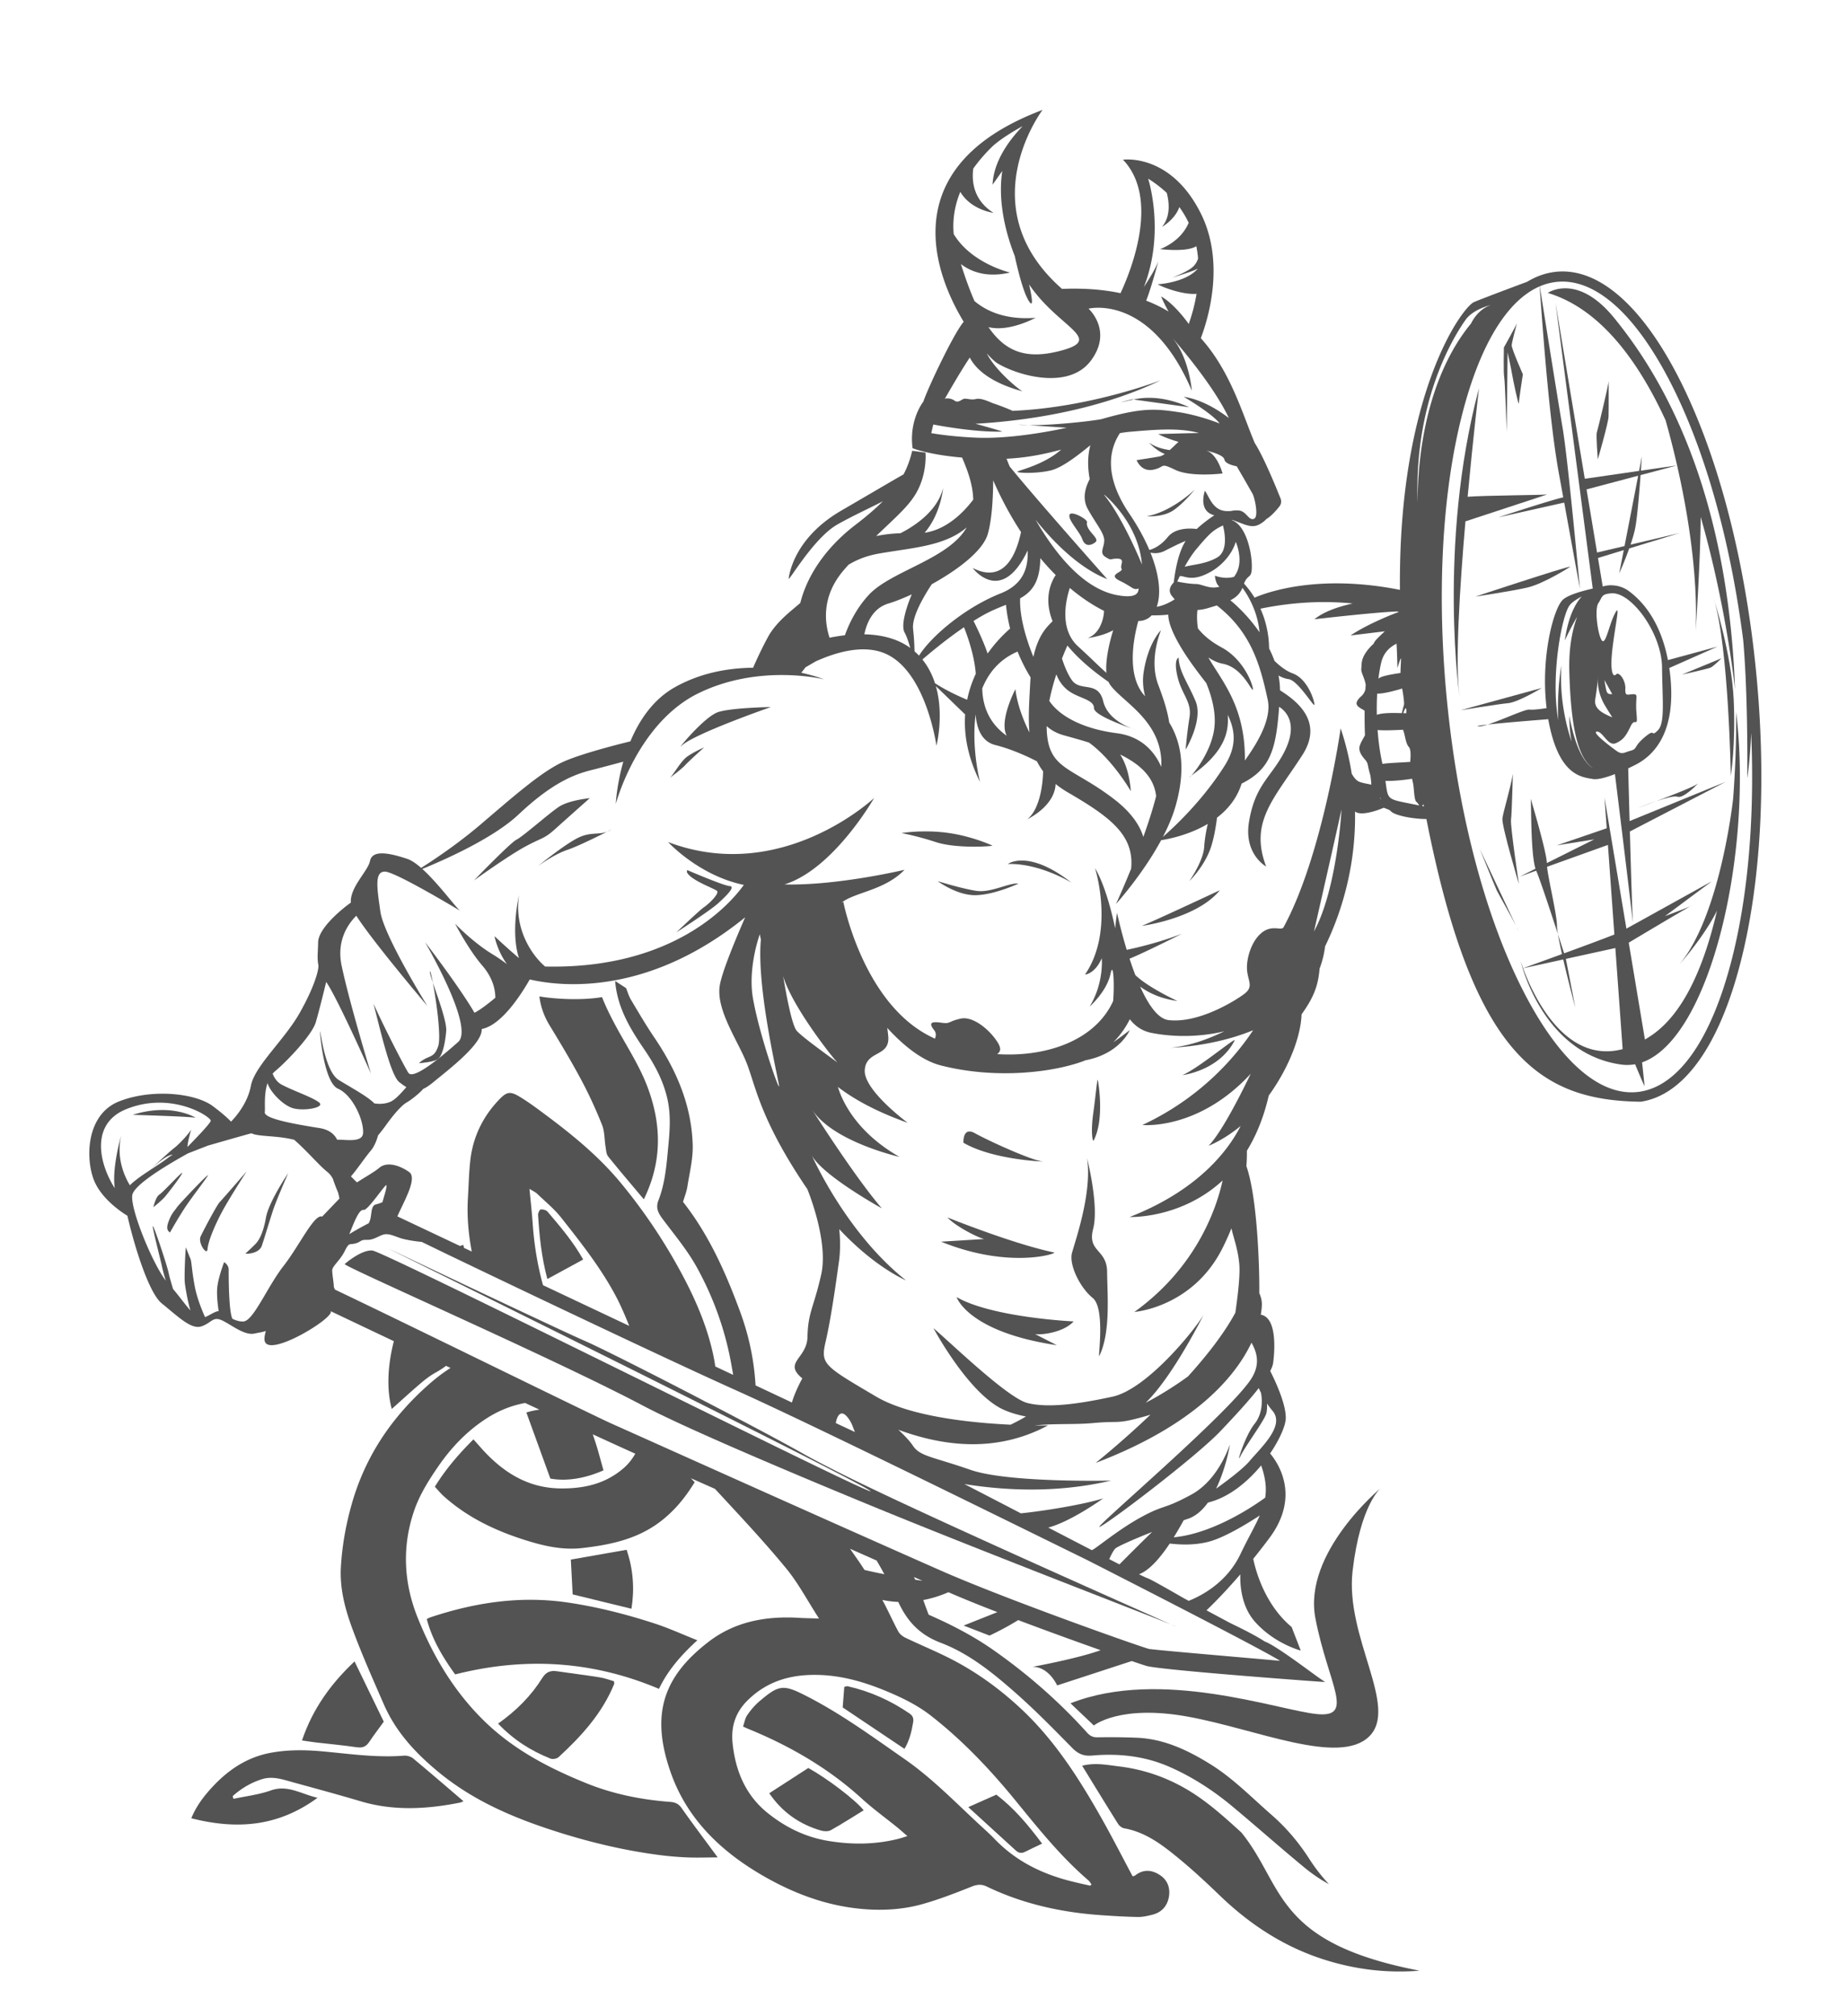 <svg
  width="807"
  height="881"
  viewBox="0 0 807 881"
  fill="none"
  xmlns="http://www.w3.org/2000/svg"
>
  <path
    d="m640.285 227.816 35.748-11.753c-1.517.281-27.878.431-34.785 1.008 2.418-26.101 4.944-47.389 4.944-47.389-18.358 68.865-8.121 137.584-8.523 134.551-1.925-14.477.073-46.982 2.616-76.417ZM748.849 261.83c6.456 20.899 7.381 77.193 7.381 77.193s2.206-13.482 1.251-33.467c-.956-19.984-8.632-43.726-8.632-43.726ZM732.905 348.133c2.349.885 7.684-4.391 8.982-5.725-1.729 1.33-11.046 4.973-18.102 7.628 3.831-1.282 7.836-2.386 9.12-1.903ZM723.785 350.037c-4.182 1.4-8.158 3.015-8.158 3.015s3.606-1.302 8.158-3.015ZM741.887 342.408c.153-.118.262-.222.289-.301 0 0-.103.11-.289.301Z"
    fill="#535353"
  />
  <path
    d="M757.256 348.901c-.069.694-5.576 51.18-23.535 72.595 1.198-1.349 10.94-12.489 16.466-23.535-5.378 23.283-14.187 44.693-28.604 54.464a54.214 54.214 0 0 1-2.878 1.821l-7.07-42.337c6.609-3.949 22.886-13.661 26.85-15.837-2.673 1.127-10.514 4.058-11.008 4.242l20.476-15.22-34.417 19.075a22.429 22.429 0 0 0-.088-.861c.018.327.04.62.05.874l-2.883 1.604-9.568-57.281.968 13.415-21.778 7.469 16.313-2.606-20.705 10.353c.075-4.256-6.811-27.387-7.028-28.111.255 2.922-.047 23.885 2.075 30.584l-6.785 3.392 7.092-2.546c1.541 3.47 6.206 17.613 9.494 27.759-.264-1.552-.418-2.783-.412-3.54.018-4.96-3.682-19.881-4.345-25.919l26.604-9.555 2.821 39.142c-4.527 1.81-13.6 5.174-21.971 8.229-.624-1.945-1.584-4.92-2.696-8.358.391 2.327 1.032 5.384 1.784 8.692-8.354 3.057-15.798 5.735-17.005 6.173a64.966 64.966 0 0 1-1.076-3.108c.056.242.173.71.36 1.376.139.497.317 1.099.536 1.797 1.541 4.905 5.132 14.424 11.92 23.204 6.796 8.781 16.788 16.84 31.139 18.826 2.063.286 4.075.221 6.055-.136 1.425 3.391 4.117 9.826 4.121 9.466.009-.323-.641-6.386-1.058-10.279 29.693-10.435 48.617-91.248 41.068-153.213.029 1.422.293 17.184-1.282 37.89Zm-91.777 74.196 17.54-3.843c2.192 9.389 4.945 19.812 5.278 21.058l-4.133-21.315 21.624-4.74 3.19 44.173c-25.725 6.799-39.64-24.81-43.499-35.333Z"
    fill="#535353"
  />
  <path
    d="M739.369 395.631c-.045-.006-.356.151-.88.438.619-.261.966-.426.88-.438ZM673.637 300.614l-35.441 9.717s16.211-2.644 20.705-3.064c4.495-.42 14.736-6.653 14.736-6.653ZM645.776 317.401c.851.118 2.362-.22 4.211-.805-3.312.367-5.204.668-4.211.805Z"
    fill="#535353"
  />
  <path
    d="m753.967 341.634-41.954 17.148c-.353-12.707-.611-23.038-.611-23.038 1.776-.837 2.942-1.443 2.942-1.443 9.162-4.525 18.055-15.33 15.395-39.4a65.76 65.76 0 0 0-.395-3.014l21.07-9.337-21.648 5.891c-3.183-16.446-10.622-25.343-16.961-30.072a13.105 13.105 0 0 0-8.382-2.604c.179-.057.32-.1.405-.125-.138.018-.416.069-.795.134-.938.069-1.864.239-2.766.502l-2.066-12.457 11.257-3.441c-1.173 6-1.996 10.19-1.996 10.19s2.349-5.17 4.389-10.924l21.979-6.712-21.397 5.05c.914-2.697 1.706-5.42 2.115-7.719.853-4.726 1.72-15.236 2.253-22.668l15.96-4.233-15.818 2.295c.258-3.691.412-6.241.412-6.241a553.112 553.112 0 0 1-1.194 6.349l-23.727 3.439-12.803-76.939 16.278 124.924c-4.899 1.108-10.668 2.763-13.001 4.823-4.021 3.567-9.88 24.978-7.156 47.415-2.701.411-6.033.826-7.415.635-1.921-.266-12.089 4.561-18.345 6.538 7.128-.791 20.851-1.888 26.479-2.337.021.111.034.213.055.314 4.408 24.222 14.278 24.947 19.408 25.82 2.256.385 6.095-.754 9.679-2.143 1.008 8.169 6.713 54.577 7.835 65.054-.335-6.055-.874-24.075-1.315-39.989l41.834-21.685Zm-56.168-100.199-4.592-27.586 22.554-5.974c-1.645 8.56-4.14 21.371-5.957 30.728l-12.005 2.832Zm-12.093 71.354c-.068 4.015.345 7.87.972 11.295-2.76-8.222-5.29-19.733-4.476-33.316 0 0-1.997 10.523-1.359 23.902-.053-.332-.116-.657-.169-.998-3.079-18.958 1.711-44.442 5.047-49.052.993-1.378 3.023-2.74 5.376-3.966-2.238 2.415-5.821 7.901-7.387 19.215 0 0 2.496-5.519 5.396-10.369-2.187 5.896-3.711 13.715-3.428 23.995.711 25.966 4.183 38.302 10.503 42.244-7.605-4.119-10.475-22.95-10.475-22.95Zm15.248-5.027c1.297 2.237 3.514 5.711 3.514 5.711-3.737-1.617-8.232-3.503-7.456-7.997.616-3.543 1.3-9.727 1.343-10.037-.002.081-.045.454-.117 1.175-.443 4.378 1.42 8.912 2.716 11.148Zm.07-10.6 3.412 6.174c-.92-.127-2.14.345-2.621-1.788-.474-2.123-.791-4.386-.791-4.386Zm5.083 30.812c-2.742-1.967-10.914-8.178-8.364-8.285 2.553-.126 4.81 6.512 8.175 5.083 3.366-1.438 4.573-3.319 6.576-7.49 2.002-4.162 3.138 1.382 2.526-5.668-.602-7.058 1.024-8.249-1.373-8.265-2.388-.024-3.672 1.233-3.496-2.387.193-3.619-2.729-7.668-4.042-6.262-1.294 1.4-2.883-.877-1.493-12.098 1.398-11.211 3.489-19.476.869-14.298-2.612 5.187-3.989 14.028-5.693 11.41-1.696-2.607-3.199-13.588-1.404-16.191 1.786-2.604 1.055-3.977 5.823-4.265 8.581-.526 21.83 17.439 21.977 32.355.156 14.918 1.374 24.434-1.928 27.622-3.284 3.191-.597-1.356-5.621 2.867-5.014 4.215-3.081 5.114-6.209 5.944-3.12.84-3.589 1.885-6.323-.072Z"
    fill="#535353"
  />
  <path
    d="M727.742 183.658a388.977 388.977 0 0 1 5.022 19.706c4.452 19.551 9.131 46.868 8.142 72.354 0 0 2.11-32.004 2.166-49.838 11.317 39.38 15.002 75.383 15.002 75.383-3.379-94.393-36.507-142.277-52.754-162.27C689.073 118.999 676.26 128 676.26 128c22.582 6.785 39.28 29.15 51.482 55.658Z"
    fill="#535353"
  />
  <path
    d="M734.889 294.769s11.117-2.475 12.461-3.029c1.344-.554 4.791-4.09 4.791-4.09l-17.252 7.119ZM686.132 247.614c-1.399-.194-41.472 13.064-41.472 13.064s15.098-2.238 22.512-3.907c7.415-1.671 18.96-9.157 18.96-9.157ZM698.118 200.74s4.583-15.844 4.694-18.68c.11-2.837.039-15.523.039-15.523.066 1.277-4.741 21.209-5.152 22.421-.411 1.21.419 11.782.419 11.782ZM661 338.184c-1.005 6.219-4.163 16.365-4.561 19.469-.397 3.104 7.21 28.663 7.21 28.663s-3.821-25.438-3.447-28.142c.375-2.705.798-19.99.798-19.99ZM663.689 407.342c-.253-.644-.721-1.623-1.32-2.801l1.32 2.801ZM652.151 384.725c.89 2.162 1.593 3.847 1.811 4.317.621 1.333 5.778 10.333 8.406 15.499l-15.78-33.473s3.358 8.296 5.563 13.657ZM658.306 188.774l.405-34.802s1.666 7.625 1.879 9.133c.214 1.509 2.989 14.99 3.044 13.097.054-1.894 1.749-12.645 1.749-12.645s-4.988-11.253-4.891-12.718c.097-1.466 2.261-9.469 2.261-9.469l.02-.145c-.02.145-.338.796-.816 1.71-1.575 3.019-4.879 8.91-4.879 8.91s-.227 11.165.14 12.906c.368 1.741 1.088 24.023 1.088 24.023Z"
    fill="#535353"
  />
  <path
    d="M766.92 289.949c-5.072-48.106-16.882-92.326-33.26-124.521-16.686-32.768-36.236-49.287-55.034-46.512 0 0-.009-.001-.019.007-3.924.584-7.71 1.991-11.317 4.19-8.6 3.205-19.545 7.32-23.234 8.876-5.186 2.205-33.171 40.198-32.387 125.749v.011c-35.669-7.08-58.031 1.034-63.513 3.408a43.012 43.012 0 0 0-4.617-6.147c1.798-4.556 3.469-1.722 3.421-7.853-.047-5.93-2.508-17.589-8.76-19.884.058-.039.11-.074.165-.113 5.303 1.882 8.285 3.758 11.653 2.098 1.193-.588 2.411-1.491 3.409-2.553l.001.002.011-.008c.192-.09 2.26-1.212 5.576-5.409.756-.97.954-2.268.508-3.412-.739-1.835-1.967-4.892-3.441-8.326-2.379-5.562-5.38-12.103-7.871-16.012-5.376-12.726-10.553-31.324-23.541-45.762l-.002-.002c3.259-8.614 10.693-33.046.012-54.484-13.228-26.548-34.021-23.51-34.021-23.51 16.096 16.895 3.708 48.032-1.073 58.326-7.399-1.565-15.854-2.267-25.555-1.867-40.385-35.399-9.043-77.51-8.512-78.212-.009-.001-.009-.001-.019.006-.028.006-.049.02-.078.035-61.881 23.313-49.495 67.533-34.368 92.534l.003.006c-4.371 5.045-15.855 29.405-17.604 34.857 0 0-6.376 7.91-4.724 20.392l.014-.003.003.001.009.001c.384.161 7.192 2.854 21.612 4.082 1.316 3.279 4.665 10.493 4.869 18.363-3.415 4.567-11.01 13.022-21.238 14.487 7.136-8.34 8.059-19.507 8.059-19.507-2.473 10.003-12.321 16.515-18.613 19.713-3.916.147-7.47.58-10.652 1.259 7.855-7.603 13.692-12.511 17.174-18.228 5.313-8.725 4.405-18.254 4.405-18.254l-5.792-.801c-.859 3.518-1.957 6.86-3.799 10.313-4.224 2.384-13.283 7.729-27.294 15.887-20.45 11.905-22.644 27.763-22.904 29.639-.259 1.875 10.903-17.726 21.221-23.587 6.955-3.95 14.289-7.223 19.957-10.2-3.144 3.152-7.078 6.562-12.058 10.369-11.053 8.451-20.542 20.249-24.032 34.066-2.966 2.719-10.343 7.929-14.12 14.889-3.191 5.88-5.658 11.472-6.5 13.43-11.056.109-23.18 2.305-34.246 8.555-9.555 5.396-15.578 14.544-19.373 23.613-5.822 1.421-22.665 5.694-30.185 9.331-9.17 4.435-20.711 14.564-35.085 26.834-10.425 8.901-21.087 15.93-26.161 19.123-2.158-1.887-4.237-3.331-6.045-3.932-8.18-2.716-15.289-4.017-16.288.915-.9 4.44-8.83 11.467-8.375 18.207-2.399 1.639-14.219 10.72-14.297 17.393-.046 3.887-.504 6.7.09 9.769l-.012-.027c.013.038.015.084.028.121.3 1.874-1.621 9.375-8.167 20.948-6.711 11.856-19.693 23.188-21.314 31.842-.851 4.583-3.449 10.188-8.662 15.647-1.333-1.392-3.76-3.644-7.983-6.79-7.66-5.708-26.61-7.696-40.91-2.07-14.299 5.627-14.807 24.569-11.078 34.263 3.144 8.175 11.996 14.084 14.693 15.737l.002.008c2.836 12.564 9.23 33.578 14.931 38.211 7.665 6.23 13.057 11.668 17.558 10.044 4.501-1.624 4.857-4.579 9.183-2.401 4.319 2.176 9.616 6.537 13.853 5.589 1.572-.351 3.259-.551 4.952-1.119-.579 2.003-.775 3.598-.439 4.6 2.322 6.915 30.776-10.588 28.738-13.261l.022.011.009.001c2.117 1.006 12.731 6.065 27.592 13.102-2.653 10.37-3.269 20.949-.904 29.614 4.364-3.89 8.375-7.576 12.517-11.108 2.006-1.716 4.129-3.371 6.429-4.659 1.682-.94 3.283-1.946 4.763-3.058a344.1 344.1 0 0 0 1.956.921c-3.076 1.947-6.008 4.167-8.798 6.595-16.491 14.329-28.366 31.687-34.373 52.925-2.552 8.985-4.167 18.046-4.721 27.334-.565 9.296 1.743 18.178 4.86 26.694 4.151 11.338 9.091 22.389 13.91 33.467 5.362 12.309 14.295 21.756 24.568 30.124 14.381 11.681 30.944 18.935 48.379 24.65 15.311 5.023 30.851 8.843 46.817 10.962 4.262.563 8.566.951 12.864 1.121 4.441.181 8.887.003 13.229-.01-5.506-7.484-10.795-14.45-15.813-21.614-1.342-1.909-2.913-2.487-4.967-2.636-12.636-.946-24.987-3.431-36.733-8.205-16.462-6.681-31.988-14.775-44.917-27.563-13.05-12.886-22.019-28.139-28.71-44.854-6.174-15.435-6.836-31.451-1.297-47.16 2.339-6.597 6.213-12.819 10.222-18.643 5.837-8.476 12.865-15.903 21.777-21.492 5.198-3.269 10.639-5.357 16.314-6.395 2.085.974 4.169 1.948 6.237 2.912a.036.036 0 0 1 .009.004c-1.88.248-3.783.644-5.716 1.241 3.569 9.835 7.032 19.375 10.478 28.874 6.849 1.258 14.972.05 23.217-3.597-1.118-3.943-2.165-8.017-3.439-12.02a145.968 145.968 0 0 0-1.246-3.717 2919.306 2919.306 0 0 0 18.575 8.468c-1.301 2.281-2.869 4.342-4.889 6.128-8.077 7.136-17.754 9.22-28.127 9.039-14.672-.256-25.636-7.702-34.915-18.308-.756-.863-1.525-1.715-2.781-3.127-6.286 6.302-11.992 12.8-16.86 20.698 1.288 1.38 2.503 2.893 3.928 4.172 10.04 9.009 21.885 14.741 34.597 18.85 8.39 2.712 16.978 4.793 25.818 3.781 11.876-1.359 23.536-3.724 33.504-11.069 6.359-4.687 11.327-10.575 15.673-17.716-.545-.58-1.094-1.145-1.64-1.715l.02.008.008.002c3.234 1.412 6.719 2.96 10.434 4.601a159.25 159.25 0 0 1 2.36 2.51c9.77 10.573 19.621 21.086 28.747 32.201 5.308 6.437 9.251 14.001 14.401 21.969-3.565-.123-6.107-.142-8.648-.295-14.312-.897-28.025 1.572-39.503 10.387-20.166 15.453-25.527 32.097-16.554 57.429 6.895 19.478 20.902 33.281 38.178 43.665 14.746 8.843 30.634 14.913 48.106 15.923 8.01.467 15.948-.166 23.618-2.326 7.303-2.048 14.418-4.826 21.484-7.638 2.368-.945 4.292-1.156 6.558-.058 16.046 7.733 33.11 11.43 50.78 12.585 5.114.338 10.231.658 15.345.734 2.116.031 4.272-.483 6.337-1 4.133-1.043 6.561-3.927 7.206-7.998.567-3.638-.608-7.013-3.74-9.161-3.552-2.431-7.352-2.885-11.019.018-.251.182-.617.221-1.111.397-4.579-8.574-9.005-17.271-13.805-25.748-9.738-17.2-20.335-33.788-34.922-47.437-9.362-8.766-19.671-16.228-31.11-22.043-6.332-3.213-12.922-5.92-19.336-8.991-1.244-.597-2.576-1.602-3.217-2.773-2.451-4.517-4.493-9.265-6.972-13.777a.11.11 0 0 1-.008-.015c2.389.498 4.716.772 6.959.87l.004.009c3.964 8.524 9.347 14.349 18.597 17.857 12.429 4.724 22.895 13.264 32.825 22.027 8.555 7.554 16.553 15.744 24.558 23.88 2.569 2.62 5.048 3.685 8.72 3.354 11.538-1.03 22.916.211 33.579 4.845 10.05 4.377 19.258 10.342 27.695 17.374 10.557 8.797 20.833 17.933 31.434 26.672 3.498 2.884 7.086 5.32 10.763 7.309a76.838 76.838 0 0 1-8.556-11c-4.557-7.108-10.003-13.591-16.362-19.145-.185-.16-.369-.331-.555-.492-8.586-7.522-16.571-15.736-26.36-21.801-9.981-6.181-20.386-11.122-32.362-11.56-5.626-.22-11.25-.267-16.866-.169-2.026.035-3.288-.564-4.648-2.078-12.24-13.586-25.916-25.538-40.899-36.056-9.12-6.405-18.997-11.381-28.279-15.444-.852-2.184-1.613-4.319-2.354-6.398l-.002-.006a51.096 51.096 0 0 0 10.983-3.429l.005.002c5.834 2.563 13.295 5.573 21.385 8.707l-14.747 5.863 11.32 4.383s6.66-3.079 12.518-6.77c12.512 4.728 25.608 9.466 36.028 13.154-10.228 3.705-29.745 7.264-29.745 7.264 7.157-.03 10.739 8.129 10.739 8.129l32.593-10.651c3.693 1.264 6.089 2.053 6.64 2.189 7.722 1.899 76.414 6.955 77.847 6.973a1.346 1.346 0 0 1-.361-.131l.361.131s-.009-.001-.025-.021a6.763 6.763 0 0 0-.521-.352c-.355-.24-.863-.587-1.499-1.019-4.447-3.07-19.537-14.649-24.375-16.329-.008-.01-.007-.01-.016-.012-3.2-2.135-8.55-4.928-14.88-7.961l-10.513-5.625c2.719-2.583 8.017-7.852 14.789-15.73-.154 4.9.482 14.1 6.477 20.811 8.548 9.569 19.925 12.5 19.925 12.5l-3.99-10.295c-11.957-9.981-15.831-25.167-16.768-29.794a308.751 308.751 0 0 0 7.01-9.016c13.589-18.166 4.101-32.547.363-37.027 4.232-6.234 6.748-12.163 6.833-15.299.161-5.986-4.18-15.557-6.78-20.731.68-1.322 1.121-2.498 1.258-3.483.686-4.963 1.858-19.911-5.397-21.118.378-2.097.479-3.675.48-4.596.002-1.741-.463-3.363-1.128-4.811.142-9.319-.679-41.433-5.638-55.511a66.99 66.99 0 0 0 .212-6.717c3.98-6.479 7.322-14.398 9.56-24.094a.264.264 0 0 0 .007-.03c8.932-12.417 13.961-25.724 14.339-35.508 5.334-7.377 7.272-12.623 7.865-19.947a42.04 42.04 0 0 0 2.41-9.753c7.987-16.38 13.495-36.821 13.067-58.895l.001-.002.004.004c3.19 2.47 12.481-1.635 12.551-1.666 1.309.514 2.461.927 2.723 1.18.232.221.456.423.65.585 2.142 1.803 9.83 3.165 15.269 3.169 20.287 102.93 49.199 122.983 93.641 123.529 18.808-2.775 34.316-24.476 43.668-61.094 9.195-35.969 11.461-82.274 6.378-130.374ZM640.37 139.725c3.409-4.815 11.51-6.573 10.8-6.327-5.765 1.954-8.404 7.922-8.404 7.922-22.696 27.545-23.481 69.085-23.352 78.64-1.785-47.084 17.592-75.485 20.956-80.235Zm-37.114 209.394c-.142-.146-.304-.475-.477-.924.271.453.537.887.805 1.294-.125-.143-.242-.268-.328-.37Zm.758-15.324c-.021-.111-.041-.222-.069-.343-1.016-4.597-1.677-9.535-2.04-14.466 1.8.231 6.566.151 11.158-.116.019.192.049.367.119.512.714 1.687.976 5.531 2.354 6.984.984 1.038.832 4.22.627 6.547-4.194.314-9.089.422-12.149.882Zm10.379-22.121a32.392 32.392 0 0 0-1.258-.039c.614-1.765 1.183-3.013 1.315-1.424.037.456.005.948-.057 1.463ZM603.5 289.46c1.053-4.348 3.796-6.765 6.682-8.189.28 4.424.389 10.619.389 10.619s1.432-4.737 1.556-4.133c.073.38-.171 3.449-.224 6.312-4.595.672-9.467 1.586-9.656 2.688.32-2.708.742-5.175 1.253-7.297Zm9.138 11.414c.525 2.861 1.04 6.505.75 7.294-.146.404-.521 1.877-.891 3.441-4.197-.12-8.669-.144-10.923.762a118.38 118.38 0 0 1 .148-9.282c2.532.09 7.172-1.1 10.916-2.215Zm-66.097-37.888c1.69 3.463 3.305 8.012 3.777 13.301-4.386-6.367-9.419-11.278-12.745-13.978 2.53-1.284 4.219-2.876 5.285-5.443.884 1.191 2.307 3.297 3.683 6.12Zm-2.622 69.321c.269-23.515-10.058-34.698-15.972-45.015 1.969 1.31 4.093 2.318 6.267 2.732 8.028 1.53 11.869 10.413 13.008 11.337 1.14.924-2.389-12.505-13.513-18.481-5.086-2.732-8.267-5.729-10.295-8.264-.504-3.213-.463-5.934-.21-8.083 1.356-.05 2.863-.296 4.547-.797 1.418-.422 2.711-.807 3.911-1.183 14.721 11.479 18.862 25.394 22.238 41.224 1.778 8.334-4.286 18.578-9.981 26.53Zm-35.812 33.368c2.213-4.26 4.124-8.676 5.4-13.022 4.349-14.806 3.349-27.177-2.647-36.952-.717-4.773-2.383-10.086-4.822-16.547-4.235-11.222 1.268-23.825 1.268-23.825s-5.598 5.341-7.603 18.307c-.605 3.908-.221 7.487.641 10.613-8.414-8.865-5.027-25.598-2.99-32.905h.004c.523 0 1.007-.041 1.431-.108 1.717-.277 3.199-1.073 4.392-2.334l.007-.008c2.319.014 5.007-.052 7.23-.329.09 3.024 1.489 7.367 5.222 13.718 3.575 6.081 7.677 11.366 11.44 16.262 2.042 5.008 4.16 11.921 3.586 18.668-.841 9.885-7.868 19.199-10.176 21.717 2.739-2.041 12.392-8.521 15.167-18.09.825-2.849.99-5.727.773-8.439 3.374 6.881 3.954 13.795-1.345 22.175-9.752 15.417-22.273 27.009-26.978 31.099Zm-8.559.035c-1.408-4.661-4.9-10.473-12.835-16.553-18.505-14.18-28.533-12.702-29.362-29.989-.031-.63-.04-1.27-.04-1.912 1.828 1.734 4.323 3.176 7.712 4.106 3.613.991 7.248 2.011 10.782 3.117 10.493 7.614 18.294 21.263 18.294 21.263-.626-7.725-2.554-12.762-4.662-16.041 8.56 4.183 14.803 9.775 15.702 18.206-1.454 5.685-3.456 11.855-5.591 17.803Zm-76.975-59.939c-2.749-1.141-8.847-3.829-14.06-7.234-1.166-3.614-2.917-7.166-5.496-10.355 3.911-3.379 10.688-8.99 18.168-14.095 1.794 4.404 4.663 12.996 5.152 20.365a50.942 50.942 0 0 0-3.764 11.319Zm-44.925-28.598c1.015-4.943 3.666-11.425 10.565-13.475 2.675-.794 6.233-2.18 10.162-3.986-2.466 5.856-4.826 13.584-3.132 16.684.946 1.731 1.783 4.249 2.46 6.723-5.736-4.203-12.904-5.79-20.055-5.946Zm56.297-67.267.003.008c3.766 8.578 7.883 16.059 12.161 22.57l.001.002c-1.807 8.47-6.736 23.045-21.136 15.702 0 0 12.397 16.724 24.035-7.631.27 6.909-1.407 14.629-11.817 18.743-15.347 6.064-30.292 18.629-35.643 27.196a29.052 29.052 0 0 0-1.969-1.875c-.06-2.761-.229-6.154-.635-9.773-.564-5.027 4.081-13.366 8.162-19.554 11.133-6.159 22.406-14.5 24.521-22.074 1.794-6.431 2.273-15.772 2.317-23.314Zm7.182-6.1s.001-.009-.008-.01l.002-.009a148.832 148.832 0 0 1-1.333-3.342c8.907-.41 16.758-2.049 23.854-3.972.009.002.009.002.011-.007l.006-.002-.003.003c-7.29 6.459-17.857 8.864-19.008 9.549-1.151.686 8.084 1.119 14.647-.508 5.07-1.257 12.539-7.215 17.103-10.961-1.271 4.814-1.204 9.804-.279 14.795l.001.006c-1.667 3.226-3.557 8.222-.796 13.162 3.64 6.529 6.931 10.189 7.129 13.368.189 3.178-2.373 5.669.542 7.5 2.917 1.831 1.676.672 5.286.732 3.609.069.855 2.973 1.764 4.446.9 1.471-6.516 2.447-.728 5.26 5.786 2.811 5.727 4.167 8.154 3.347-.015 2.89-2.483 4.09-9.027 2.959-14.92-2.569-27.286-17.977-36.003-33.033-.005-.007-.007-.014-.01-.02 7.527 9.463 19.017 21.212 31.341 25.979 0 0-31.336-35.267-42.639-49.23a.023.023 0 0 1-.006-.012Zm41.282 12.29c2.729 2.317 15.096 13.683 16.547 30.584-.265-.623-8.34-20.368-16.28-30.076l-.11-.209-.157-.299Zm50.737 14.103c.385-.198.784-.409 1.185-.626.849 3.296 2.296 11.252-2.568 14.06-4.993 2.882-10.865 3.084-14.159 4.039 1.504-2.723 3.243-5.493 5.067-7.673 5.229-6.248 7.064-8.054 10.475-9.8Zm-20.291 24.3c-1.052 1.035-2.848 3.373-.84 5.891.38.478.79.98 1.233 1.485-1.862 1.211-4.658 2.695-7.854 3.299 1.91-5.229 1.375-13.49-2.737-23.705a9.034 9.034 0 0 0 6.274-.783c2.774-1.42 6.301-3.203 9.104-4.316-3.176 4.865-4.634 13.262-5.18 18.129Zm-5.441 78.067c.029.792.015 1.638-.033 2.526-2.571-5.898-8.032-13.253-19.471-14.713-13.63-1.739-24.582-6.868-29.433-14.098.789-4.054 1.893-8.03 3.063-11.627 1.15 3.076 3.156 5.767 5.865 7.573 4.497 2.997 10.6 3.548 10.574 7.177-.023 2.993 12.375 7.489 16.73 8.977-3.28-1.218-10.946-4.779-12.677-11.931-2.218-9.162-9.897-4.045-13.627-9.156-1.947-2.669-3.404-6.478-4.405-9.518.911-2.34 1.744-4.29 2.374-5.704 4.017 4.9 9.801 10.232 17.981 15.901.208.474.445.918.728 1.312 5.316 7.39 21.662 15.212 22.331 33.281Zm-61.692-71.106c5.219-2.921 8.681-7.231 8.813-17.581l.011.013a105.04 105.04 0 0 0 6.729 7.382c-1.849 2.747-5.428 9.933-1.38 20.161-2.069 2.179-6.177 5.55-8.378 15.587-2.943-7.116-6.13-17.337-5.795-25.562Zm-14.212 24.11c-1.407-4.268-4.307-10.629-6.153-14.224 1.34-.844 2.689-1.657 4.036-2.424 3.55-2.023 7.001-3.373 10.154-4.649.218 2.424.707 6.04 1.792 10.398-2.285 1.976-6.131 5.669-9.829 10.899Zm50.862-18.639c-.046 3.042-1.648 10.029-7.238 11.894 0 0 6.544-.766 11.241-3.445-1.765 5.784-3.442 13.168-2.949 18.635-2.683-2.279-6.325-6.038-12.386-11.564-8.046-7.336-5.571-19.461-3.62-25.538l.002.001c5.3 4.469 10.395 7.736 14.95 10.017ZM444.6 284.725a74.9 74.9 0 0 0 5.682 11.267c-.033.469-.067.934-.094 1.422-.466 8.54-.994 16.028-.395 22.657-2.631-5.207-5.374-12.315-6.133-18.93 0 0-7.303 13.822-3.792 20.367-5.527-3.9-10.487-10.27-10.699-20.695 2.763-6.809 7.532-12.738 15.431-16.088Zm94.532-32.641c-1.753.454-4.519.781-8.312-.5 0 0 .208 3.375 1.972 4.8-4.286 1.224-7.427-1.153-10.235-1.19-2.852-.038-6.534-.727-8.189-1.067a93.75 93.75 0 0 1 1.121-2.375c2.007-.352 5.223 2.946 13.858-2.115 5.529-3.24 9.278-8.411 10.584-12.86l.003.009c-.001-.001 4.166 9.122-.802 15.298Zm8.192-36.235-.003-.001c.785 1.482 2.845 10.051.511 10.89-2.335.839-3.35-3.632-6.828-3.69-3.478-.059-1.645.297-4.745.293-6.362-.009-7.849-6.252-9.809-8.883 0 0-3.25 8.844 4.119 10.716a60.675 60.675 0 0 0-7.705 5.97c-3.245-.388-9.404-.49-12.687 3.588-2.949 3.663-6.102 5.062-7.985 5.597l-.002-.003c-2.07-4.924-4.966-10.278-8.801-15.942-11.969-17.699-7.952-29.188-4.073-35.121a46.577 46.577 0 0 1 4.212-.572c9.968-.84 21.131-1.966 30.204.472.002 0 .004 0 .006.002l-.19.051c-6.872.134-17.487.451-17.487.451 2.569 1.418 6.272 2.678 8.865 3.413-1.034.902-2.405 2.312-3.837 3.583-2.605-.336-6.082-1.175-9.084-3.25 0 0 3.137 3.491 6.927 4.963-.796.539-1.569.936-2.269 1.066-2.927.545-10.048 1.619-10.048 1.619s1.959 5.311 7.345 4.17c5.387-1.141 2.514-3.281 9.498.062s20.693 1.596 20.693 1.596-2.372-9.196-7.635-10.085c0 0 8.02 1.583 8.474 4.022.321 1.72 3.509 2.575 5.368 2.932 2.147 3.651 4.689 8.088 6.966 12.091ZM509.79 84.301c.995 3.761 1.841 10.189-2.08 14.83 0 0 5.591-3.082 7.577-8.632a41.954 41.954 0 0 1 4.075 6.868c-3.667 8.584-12.519 11.467-12.519 11.467s11.546 1.501 15.86-1.25c.36 1.797.611 3.588.769 5.359-.354 1.128-1.043 2.591-2.388 3.751-2.848 2.457-9.104 4.629-9.104 4.629s8.978-2.599 11.403-3.946c-5.442 6.238-17.561 6.844-17.561 6.844 2.905 1.68 11.673 4.679 16.983 4.16a76.258 76.258 0 0 1-3.422 13.181c-2.37-3.345-7.452-9.508-12.079-12.013 0 0 1.386 3.3 3.284 6.584a62.787 62.787 0 0 0-9.779-4.748c-.002-.002-.004-.002-.007-.003 2.423-6.245 5.317-17.315 5.317-17.315-.971 2.893-3.853 7.589-6.324 11.358 9.433-24.205 1.852-47.362 1.852-47.362 3.108 1.944 5.802 4.038 8.143 6.238Zm-89.938 31.092c4.748 3.614 11.706 5.975 21.451 3.696 0 0-16.832-3.906-24.597-16.793-.616-6.656.571-12.827 2.862-18.44.011-.008.002-.01.002-.01a.054.054 0 0 1 .005-.01c4.724 7.968 14.513 9.174 14.513 9.174-8.547-5.419-9.6-13.338-8.858-19.293l.001-.013c-.007-.01-.007-.01.003-.018 2.591-3.666 5.569-6.989 8.61-9.934 3.899-3.457 9.746-6.861 12.95-8.629a5.675 5.675 0 0 0-.139.162l-.028.033c-1.884 2.093-12.405 12.599-12.95 25.383 0 0 2.013-2.832 4.257-6.015-1.8 11.594.552 24.771 5.443 37.201a.105.105 0 0 0 .004.017c.001.005-.001.009.003.013l.001.002c1.646 7.563 3.888 15.9 5.976 19.33 2.453 4.032 1.496-1.614.273-6.979 12.891 19.186 33.778 23.936 13.171 29.15-13.933 3.531-23.248.69-30.915-10.476v-.001c9.046 2.264 20.569-4.083 20.569-4.083-13.291 1.049-21.699-3.075-26.694-7.316a.008.008 0 0 0-.002-.005c-2.012-4.627-3.968-9.987-5.914-16.139l.001-.008.002.001Zm-12.958 73.878-.002-.001.878-3.778s17.555 3.485 30.032 3.099c.583-.018-5.133-1.642-11.595-3.422 19.704-1.117 51.996-5.154 80.769-18.906.802-.384-29.928 11.814-64.575 13.266-2.436-1.194-7.816-3.093-7.816-3.093-.938-.092-5.47-2.729-8.101-2.089-2.631.641-4.513-.643-5.891.153-1.377.797-2.322 1.458-3.662.481-1.122-.819-3.235-1.161-4.127-.674 2.928-5.15 7.203-12.471 10.924-18.075 2.089 4.143 7.75 10.636 23.11 14.795-1.262-.437-11.896-9.042-15.677-16.585 1.983 2.19 3.607 3.679 4.61 4.285 8.763 5.336 31.14 11.915 40.878-1.155 9.73-13.063-1.038-22.691-1.038-22.691s26.932-6.839 45.119 35.819c0 0-1.093-14.335-8.503-23.056 2.361 2.69 18.083 20.854 24.684 35.022-5.446-4.128-12.352-8.151-19.718-9.288 0 0 12.691 7.458 15.697 11.682 0 0-8.99-3.69-18.519-5.053-9.05-1.297-14.77-1.89-30.213 2.325l-.007.001c.001-.001.005-.003.005-.005l-.012.007c-.811.22-1.65.454-2.519.701-.172.051-.35.095-.525.151-6.692 1.171-22.771 2.727-31.784 2.605 4.533.296 11.624.763 16.776 1.122-.009 0-.018.007-.018.007-13.762 2.95-28.349 4.82-39.666 4.319-8.69-.381-15.316-1.262-19.514-1.969Zm-22.878 52.617c14.565-2.554 28.86-3.203 38.35-11.427-.054.094-.1.19-.155.284-8.131 13.717-32.911 18.754-42.593 29.183-5.607 6.041-8.78 12.93-10.458 17.662a78.358 78.358 0 0 0-6.702 1.07c-2.159-6.57-3.638-18.174 6.314-29.659.659-.761 1.307-1.494 1.949-2.216 3.548-2.167 7.906-3.953 13.295-4.897ZM55.188 484.648c19.912-8.019 37.127 3.447 36.898 5.106-.143 1.034-5.886 7.057-10.185 11.439.09-2.502 1.62-7.554 1.62-7.554-1.617 2.523-5.563 6.625-7.688 8.232-1.882 1.423-8.808 7.921-10.37 9.39 1.46-1.362 7.607-6.944 9.977-6.64-.807.446-1.496.88-2.051 1.316-2.127 1.681-5.171 3.597-8.219 5.602-.011.017-.021.025-.021.025-3.146 2.072-6.298 4.251-8.401 6.35-2.206-3.608-6.1-11.781-3.788-21.743 0 0-4.145 13.935-2.808 23.038-6.914-10.795-10.796-28.185 5.036-34.561Zm51.072 92.802c-1.657.042-3.254-.477-4.683-1.171-1.677-2.938-1.678-19.17-1.657-21.405.02-2.235-2-3.353-2-3.353s-2.658 6.895-3.02 11.401c-.258 3.294.308 7.812.635 10.013-1.434-.009-3.21 1.415-5.937 2.608-1.188-2.628-3.53-8.194-4.514-13.482-1.355-7.225-1.334-10.832-1.892-12.082-.549-1.248-1.69-4.086-1.916-4.867-.21-.768-.826 12.418-.536 15.283.193 2.066 1.296 8.371 2.457 12.24-2.312-2.593-4.903-6.236-7.595-9.406-.808-2.701-1.588-5.408-1.903-6.921-.798-3.747-6.25-19.966-6.883-20.55-.64-.593 3.38 14.895 3.92 17.514.304 1.449.898 3.814 1.719 6.355-6.032-7.917-15.398-30.994-14.686-37.247.495-4.424 14.196-12.742 24.324-18.379l.048-.02.025-.015 8.731-3.393h.007c6.22-1.783 13.344-3.846 18.942-5.372 3.12 1.577 10.808.864 18.698 2.849 5.452 4.743 11.153 11.46 14.495 14.051.895.701 1.679 1.685 2.346 2.869l.02.041a78.626 78.626 0 0 0 2.304 6.047c-.001 0-.008-.001-.001.008.231.871.432 1.765.607 2.655-2.356 2.478-5.259 5.478-7.542 7.89h-.001c-3.459-1.346-9.895 12.633-16.932 21.629-7.13 9.136-13.154 24.109-17.58 24.21Zm71.44-95.714c1.919-1.087 5.813-4.194 7.168-5.892v-.004c1.289-.575 2.721-1.522 4.405-2.913 6.661-5.505 21.668-16.812 21.19-23.295.031-.004.064.005.095 0 8.554-1.713 17.044-14.877 20.902-21.647h.001c1.171.27 2.522.548 4.047.813 6.054 1.045 14.79 1.812 25.402.691 17.607-1.858 40.376-8.939 64.669-28.657-4.638 10.627-10.093 23.902-11.076 29.703-1.759 10.431 7.502 23.64 11.527 33.481 4.025 9.841 5.754 24.787 26.704 55.575l.01.013c.117.284 9.355 22.61 6.066 37.27-3.308 14.752-5.743 16.317-6.005 27.371-.225 9.494-10.778 11.017-2.261 18.065-1.834 3.352-3.749 7.695-4.542 10.535l-.01-.001c-5.09-2.4-10.402-4.895-15.873-7.475-.632-10.95-2.872-21.627-6.639-31.902-6.283-17.119-13.619-33.742-25.05-48.29.664-2.254 1.554-4.45 1.912-6.71.942-6.024 2.489-12.116 2.321-18.139-.497-17.401-7.157-32.786-16.823-47.044-3.62-5.336-6.87-10.92-10.174-16.457-.887-1.476-1.363-3.194-2.132-5.069l-4.769-3.096c.974 11.873 6.765 21.138 12.93 30.183 4.612 6.774 8.348 13.877 10.042 21.98 1.34 6.419.945 12.861.33 19.264-.797 8.236-1.32 16.581-4.368 24.388-1.288 3.313-.136 5.548 1.79 8.124 5.238 7.013 10.955 13.814 15.123 21.446 7.016 12.8 12.011 26.519 14.705 40.959.358 1.917.705 3.842 1.024 5.771-2.574-1.214-5.184-2.44-7.818-3.681a72.341 72.341 0 0 0-1.092-5.997c-2.822-12.534-7.951-24.18-14.04-35.398-7.518-13.87-16.288-26.912-26.371-39.071-9.499-11.429-20.879-20.736-32.714-29.547-3.713-2.769-7.433-5.557-11.4-7.929-3.956-2.379-5.52-2.099-8.754 1.26-7.221 7.519-11.576 16.498-12.69 26.891-.588 5.423-.704 10.892-1.025 16.342-.457 7.868.232 15.605 1.701 23.243-1.16-.549-2.304-1.086-3.43-1.62-.093-.429-.179-.855-.273-1.284-.48.141-.961.292-1.438.478-11.483-5.432-20.96-9.91-27.378-12.946l-.005-.003c2.945-6.717 8.905-16.741 5.132-19.392-4.236-2.977-9.708-4.656-13.059-1.807-2.205 1.875-6.309 4.096-9.708 6.352a134.946 134.946 0 0 1-2.658-2.625c2.265-2.485 6.148-8.259 8.701-11.261 1.325-1.557 2.438-3.993 3.169-6.662 1.105-1.336 2.256-2.8 3.174-4.09 2.625-3.662 6.584-8.735 9.335-10.294Zm154.276-73.486c.016.084.037.177.053.262.134.668.27 1.351.419 2.066l-.001.009c-2.001 21.828 8.137 62.731 7.949 64.095-.201 1.451-8.821-23.299-11.446-38.694-1.814-10.679 1.236-22.688 3.026-27.738Zm33.943 56.078c-1.017-.8-2.869-2.156-5.007-3.724-4.716-3.477-10.844-8.024-12.731-10.099-2.288-2.509-4.798-16.905-6.003-23.974 2.433 8.366 10.607 20.694 16.88 29.151 3.01 4.072 5.584 7.251 6.861 8.646Zm-.735 157.505c.394-2.606 1.962-6.272 4.976-2.716 2.166 2.555 2.532 4.872 3.415 6.646l-.004-.001c-2.651-1.241-5.448-2.548-8.387-3.929Zm-132.442-87.251c-.327-4.746-.872-9.477-1.395-15.089 1.603.998 2.601 1.416 3.334 2.122 3.575 3.436 7.492 6.622 10.539 10.49 8.623 10.911 17.274 21.879 23.824 34.199 2.241 4.216 4.093 8.632 5.888 13.067-12.889-6.087-25.653-12.112-37.679-17.791-2.428-8.8-3.88-17.798-4.511-26.998Zm-65.636-9.26c-.924.372-1.924.742-2.53.869-1.361.287-1.945 1.078-2.278 3.487-.334 2.41-.36 3.132-1.187 4.833-2.668 1.375-5.9 3.127-8.499 4.792.044-.104.092-.2.134-.305 2.424-6.123 4.293-10.632 6.161-10.314 1.869.319 9.662-11.728 9.946-10.725.248.878-1.054 4.802-1.747 7.363Zm210.613 160.686c-.986-1.543-2-3.071-3.046-4.568a1815.605 1815.605 0 0 0-3.268-4.684c3.885 1.719 7.762 3.438 11.613 5.144a202.69 202.69 0 0 1 3.378 5.971l.002.003a233.204 233.204 0 0 1-8.679-1.866Zm21.607 3.102c1.257.552 2.513 1.104 3.752 1.654a537.69 537.69 0 0 1-3.195-.503 32.307 32.307 0 0 0-.557-1.151Zm-11.624 50.036c6.744 2.837 13.2 5.995 19.023 10.536 14.073 10.97 26.179 23.833 37.4 37.611 9.842 12.072 19.603 24.214 31.491 34.412.539.472.874 1.177 1.322 1.789-.468.315-.618.492-.714.461-2.729-.622-5.469-1.226-8.181-1.908-12.775-3.203-24.214-8.818-33.446-18.451-1.602-1.665-3.315-3.237-5.019-4.808-11.237-10.271-21.737-21.378-34.306-30.11-13.973-9.728-27.735-19.816-42.972-27.6-10.078-5.148-11.951-4.983-20.622 2.452-1.975 1.693-3.716 3.771-5.196 5.93-.941 1.385-1.215 3.234-1.826 4.98 1.079.483 1.653.77 2.252 1.006 18.222 7.457 35.024 17.154 49.654 30.492 4.879 4.455 10.269 8.341 15.412 12.508 1.371 1.11 2.687 2.302 4.492 3.861-1.798.545-2.833.916-3.908 1.182-10.104 2.536-20.24 2.631-30.528.946-10.12-1.653-18.953-6.024-26.735-12.316-9.518-7.696-13.925-18.239-15.194-30.252-.781-7.398 1.217-13.627 6.597-18.919 9.038-8.917 20.108-11.59 32.317-11.01 10.038.486 19.477 3.344 28.687 7.208Zm114.457-18.598c-1.957-.271-62.241-21.526-91.398-34.394l-.119-.053c-5.621-2.483-11.478-5.08-17.488-7.743-5.585-2.478-11.288-5.018-17.05-7.583-4.335-1.926-8.704-3.867-13.063-5.814a28927.036 28927.036 0 0 1-55.262-24.717l-.026-.013a6335.72 6335.72 0 0 1-13.228-5.926c-14.52-6.503-24.654-11.054-27.042-12.115-2.297-1.013-9.453-4.457-19.369-9.276-11.296-5.479-26.179-12.744-41.538-20.229-1.757-.857-3.516-1.714-5.281-2.581-8.987-4.365-18.006-8.762-26.452-12.863-10.882-5.277-20.818-10.08-28.497-13.732-.305-.665-.512-1.19-.5-1.405.033-1.15-.651-5.007-.704-6.909-.051-1.91 3.465-4.437 5.444-8.44 1.98-4.003 1.966-2.733 4.592-3.389 2.625-.648 2.13-1.7 5.13-1.6 3 .1 4.989-1.691 7.322-2.316 2.334-.624 4.927.844 7.811 1.713 2.008.611 5.688 1.211 8.814 1.509l.017.002c3.197 1.552 6.738 3.278 10.595 5.138 2.944 1.418 6.066 2.914 9.324 4.475 1.159.558 2.334 1.126 3.519 1.696a9377.018 9377.018 0 0 0 31.908 15.224 9865.024 9865.024 0 0 0 38.582 18.242l.009.001c13.157 6.179 25.311 11.84 35.019 16.277 2.945 1.346 5.661 2.579 8.108 3.676.221.103.441.205.653.298 4.537 2.035 10.116 4.612 16.444 7.589 40.121 18.849 110.314 53.517 136.48 66.342 0 0 76.573 38.976 84.356 44.086-14.169-1.276-52.373-4.514-57.11-5.17Zm-13.044-36.969c-1.397-.716-2.886-1.48-4.46-2.284.686-1.53 1.762-3.735 2.618-4.608.852-.869 7.778-3.972 16.119-7.272-5.284 5.123-11.394 11.258-14.277 14.164Zm30.262 15.931-2.185-1.169c-8.582-4.951-14.83-8.446-15.734-8.687-.348-.093-1.68-.711-3.783-1.75l-.009-.005c4.703-1.751 9.481-7.508 13.414-13.415 4 .421 10.125.899 16.695-.719 6.994-1.723 17.244-8.017 22.649-11.557-2.057 4.753-5.108 9.892-8.412 16.824-5.878 12.334-16.772 18.138-22.635 20.478Zm33.421-45.085c-4.012 2.945-22.244 15.655-39.962 17.332 1.691-2.715 3.17-5.331 4.341-7.46.634-.218 1.264-.434 1.885-.641 3.461-1.158 6.34-3.796 8.716-7.087 9.1-2.202 17.23-8.948 23.257-16.233 1.958 5.588 2.387 9.986 1.763 14.089Zm-5.686-52.612c-8.254 14.198-69.995 66.496-66.671 65.372 3.324-1.124 42.157-30.608 52.791-41.813 5.985-6.305 12.267-13.07 16.762-18.834.288.679.619 1.408.992 2.172.706 3.963.466 9.34-2.888 13.545-4.173 5.231-8.155 18.306-6.176 14.143 1.979-4.163 9.963-14.912 11.239-18.409.418-1.145.508-2.881.444-4.698a32.918 32.918 0 0 0 2.389 3.188c5.531 6.47-4.812 15.813-10.111 22.051-2.702 3.179-9.003 7.998-14.535 11.962 4.199-8.688 5.917-18.393 6.014-19.092.163-1.175-4.275 14.865-16.837 21.684-12.563 6.818-11.45 4.119-22.079 9.937-10.628 5.818-20.782 14.66-21.462 14.309l.021.017h-.001c-5.851-3.029-12.332-6.398-18.974-9.843l-.009-.001-.004-.003c10.127-2.712 24.015-12.771 24.015-12.771-8.432 2.692-26.192 5.558-35.987 6.542l-.009-.002a7074.301 7074.301 0 0 0-24.697-12.796c16.879 2.725 39.994 4.181 64.119-1.509 0 0-44.831 1.085-61.46-4.702-16.628-5.787-22.009-5.832-25.154-10.578-1.314-1.982-3.669-4.464-6.341-6.931 19.288 7.109 42.577 10.338 65.392-1.884 0 0-2.175.044-5.831-.003 9.258-.94 17.397-.286 25.697-1.05 11.001-1.013 9.853.412 19.386-2.071 2.149-.56 3.962-1.082 5.533-1.583-13.03 12.412-23.97 21.086-23.97 21.086 43.552-16.587 61.108-37.782 68.104-52.543 2.217 3.984 3.892 8.927.298 15.108Zm-7.358-28.199c-4.951 9.168-12.534 18.831-20.698 27.842-5.142 3.786-12.85 8.674-18.478 11.479 10.971-10.49 23.334-34.497 25.379-38.55-3.117 5.677-24.472 32.556-39.863 35.909-16.01 3.488-28.567 4.92-37.144 2.782-8.577-2.138-32.889-25.677-41.103-32.729 0 0 15.421 28.959 30.862 35.748 2.877 1.264 6.12 2.203 9.576 2.878-.052.029-.111.049-.162.08-1.992 1.181-4.329 2.397-6.559 3.494-17.239-.817-43.929-3.528-58.771-12.288-23.144-13.66-24.345-14.143-21.992-24.275 2.353-10.131 4.633-26.611 5.795-35.006.597-4.316.567-9.554.089-13.885 15.468 16.541 28.614 22.14 29.143 22.358-25.457-20.116-40.145-52.4-41.025-54.381 5.026 8.798 29.703 22.489 30.482 22.922-11.616-13.473-29.243-41.202-30.39-43.021 9.217 14.043 38.109 20.549 38.109 20.549-19.61-11.186-25.406-25.503-26.898-30.565 7.775 5.948 17.631 11.083 30.517 15.691-.59-.433-19.331-14.377-18.789-23.045.566-8.791 11.1-5.556 10.266-14.793a52.843 52.843 0 0 0-.451-3.653l.001-.005c7.356 8.059 15.424 14.354 23.391 16.396 24.162 6.196 49.036 2.983 62.053-1.771.397-.145.766-.307 1.15-.461l.098-.018c15.052-2.906 19.275-13.159 19.275-13.159s-3.847 2.994-7.208 5.299c3.438-3.395 5.707-7.017 7.237-10.057a.044.044 0 0 1 .008.011c2.343 3.022 5.455 5.177 9.523 5.964 9.735 1.889 20.909 1.865 31.757-.703l.005-.001c-6.982 3.384-15.177 6.394-23.31 7.162 0 0 18.316-.374 35.896-7.636-7.653 11.508-22.818 29.484-48.385 41.4 0 0 24.373 2.507 47.357-22.4-5.835 12.014-13.096 25.888-18.403 31.477 0 0 6.325-2.328 13.97-8.636-5.005 9.909-17.842 27.802-48.489 39.773 0 0 22.362.908 40.612-15.961-2.742 12.626-11.693 38.147-38.536 57.444 0 0 25.295-1.887 38.367-27.648a107.77 107.77 0 0 0 4.02-8.898c1.001 4.455 2.794 8.913 3.422 15.421.481 4.949-.671 14.273-1.706 21.466Zm46.331-219.789c.198-1.037-1.793 34.606-11.968 53.165 0 0 11.396-50.077 11.968-53.165Zm8.307-12.036c-1.739-.531-2.776-1.968-3.797-3.726l-.001-.007a120.178 120.178 0 0 0-4.831-19.796s-7.781 55.323-24.935 86.892c-.957 1.771-4.968-1.328-9.608 2.47-4.648 3.795-6.821 11.733-6.323 16.557.505 4.824 2.929 7.063-1.42 10.26-4.342 3.207-19.969 12.792-32.891 11.31-4.681-.54-8.925-6.838-12.428-14.648l-.006-.012c3.075 2.321 8.312 5.201 16.303 6.307 0 0-12.568-5.729-18.391-11.311l-.001-.002a142.509 142.509 0 0 1-2.536-7.163c6.855-2.797 22.937-10.929 22.937-10.929-9.869 3.835-19.774 6.135-24.171 7.057-2.681-8.852-4.231-16.166-4.231-16.166s-.437 2.637-.798 6.747l-.001.009-.002.017c-1.896-8.751-4.714-19.301-8.82-26.323 0 0 8.733 27.352-4.379 46.532 0 0 4.313-.252 7.325-7.135 0 0 1.047 10.75-5.3 21.121 0 0 7.529-6.629 9.105-14.268 1.258-6.099 1.793 4.583 1.164 11.852-7.864 17.293-29.232 24.562-50.657 23.178 1.221-.939 2.017-2.105.327-4.917-3.219-5.357-10.721-11.835-16.279-10.596-5.558 1.237-4.444 2.342-8.175 1.826-3.731-.516-6.417-.571-3.448 3.167 1.067 1.345.793 2.606.389 3.775a64.977 64.977 0 0 1-2.487-1.213c-29.143-15.048-37.557-58.594-37.557-58.594l-.848.421.003-.003c5.898-4.678 18.886-5.354 27.591-14.408 0 0-29.454 7.004-52.457 6.393 21.485-6.668 39.16-37.758 39.16-37.758s-40.353 38.101-90.026 19.231c0 0 13.434 14.671 33.11 18.736a.014.014 0 0 0-.003.004c-4.196 5.87-18.791 23.258-48.953 31.4-3.3.897-6.774 1.679-10.452 2.307-2.072.372-4.209.69-6.412.963-6.452.785-13.434 1.164-20.989.993 0 0-.001.009-.009-.001a22.442 22.442 0 0 1-1.443-1.309c-4.902-4.802-12.155-15.631-9.952-29.925 0 0-3.811 15.893-.041 27.557-5.296-4.493-10.689-9.582-10.689-9.582a33.665 33.665 0 0 0 5.44 12.222 71.201 71.201 0 0 0-6.357-4.353c-8.672-5.287-16.286-13.316-16.286-13.316s5.832 11.295 11.84 18.253c4.508 5.219 5.72 10.34 5.728 14.103-3.737 3.103-7.098 5.594-9.114 6.545-6.54-11.229-21.009-30.107-21.587-30.855 2.41 4.258 21.389 37.555 14.43 43.657-3.76 3.296-19.273 17.167-21.72 13.443-1.736-2.637-10.777-20.22-15.256-30.232 2.866 10.955 7.433 31.349 11.311 34.337 1.118.86 2.119 1.594 3.069 2.182l-.001.002c-1.734 1.844-4.533 5.373-7.153 6.445-1.989.816-4.547 1.04-6.837.632-2.951-3.061-10.577-7.147-15.564-10.237-5.835-3.605-7.787-20.071-8.105-21.17-.326-1.101 1.412 22.201 7.785 24.987 6.383 2.778 11.314 13.755 10.956 19.408-.279 4.427-8.113 2.685-11.318 2.9-1.22-2.47-3.562-4.454-7.8-5.122-14.342-2.247-24.177-4.455-23.833-6.943.246-1.779-.477-7.699 1.198-12.7l.006-.014c.862 3.305 5.818 8.871 10.269 10.704 4.597 1.894 15.147.105 12.295-2.191-2.851-2.297-10.735-4.866-16.252-7.742-2.125-1.108-3.355-2.985-4.071-4.874l.001-.002c.324-.388.69-.753 1.088-1.086 5.742-4.853 16.161-15.989 17.739-21.328 1.587-5.339 4.565-17.666 4.565-17.666l-.002-.002c.001.002.003.003.003.005 4.93 7.08 19.575 40.096 19.575 40.096s-9.321-30.589-12.82-47.129c-2.323-10.986 2.735-18.251 6.397-21.896 7.303 11.461 31.027 39.389 31.027 39.389s-19.002-30.619-20.501-41.157c-1.5-10.537-2.639-17.57 2-17.505 4.318.061 29.364 15.022 32.798 17.085-2.057-1.697-9.594-12.048-16.489-18.258 8.62-3.509 30.776-13.152 42.075-23.806 14.213-13.402 23.815-17.393 31.618-19.339 3.986-.993 10.73-2.811 14.132-3.733-2.912 10.198-3.287 18.496-3.287 18.496s9.324-35.317 36.17-48.413c26.846-13.096 54.896-6.04 54.896-6.04-2.626-.984-6.042-2.013-10.021-2.888.452-.57 1.138-1.445 1.842-2.377l4.486-2.602c8.939-4.057 21.745-7.893 31.606-2.822 16.857 8.671 21.122 39.683 21.122 39.683s3.409-13.179-.246-26.037c4.601 4.444 10.245 9.913 12.792 12.381-.592 8.628 1.03 18.508 6.497 29.474 0 0-3.869-14.707-1.906-29.539.36 5.401 2.179 11.808 8.574 13.415 7.45 1.873 14.522 5.225 18.205 7.131a27.076 27.076 0 0 0 2.689 4.355c-.123 6.83-1.806 16.934-6.897 20.933 0 0 11.945-5.54 12.366-15.387a44.965 44.965 0 0 0 5.608 3.825c18.749 10.9 28.779 18.753 27.386 33.184-3.645 8.979-6.619 15.428-6.619 15.428s11.574-12.774 19.729-27.886c3.105-.475 12.091-2.198 20.381-7.122-.705 2.963-1.332 6.392-1.563 10.038-.4 6.324-6.51 14.985-6.51 14.985s6.546-6.308 9.371-14.589c1.303-3.82 2.215-8.913 2.734-13.153 4.674-3.582 8.715-8.407 10.752-14.88 12.664-6.326 15.049-15.03 16.393-33.552 2.979 1.875 9.768 8.199.134 23.423-5.466 8.637-10.891 12.487-13.284 26.734-2.394 14.245 7.477 19.626 7.477 19.626-7.426-19.619 3.452-29.522 15.826-48.724 9.817-15.232-3.673-24.383-9.775-28.288a36.401 36.401 0 0 0-.649-6.467c1.368.815 2.899 1.391 4.449 1.605 3.938.545 10.74 11.824 11.179 11.257.439-.566-2.464-11.251-9.453-13.779-2.86-1.035-5.64-3.235-7.936-5.473a49.48 49.48 0 0 0-2.352-5.437c-.053-4.494-.821-10.762-3.788-17.356 15.5-3.209 29.211-3.365 40.313-2.281-6.199 1.375-12.556 3.505-16.736 6.894 0 0 26.596-3.088 36.125-3.394.257.071.522.141.772.211-6.079 2.171-15.661 6.539-21.081 10.262l14.986-1.816-.002.001c-1.451 1.288-2.774 2.567-3.834 3.71-.412.439-.795 1.054-1.148 1.781a21.759 21.759 0 0 0-2.277 2.373c-3.428 4.163-2.815 6.586-3.053 8.564-.188 1.553 1.622 4.384 1.927 6.998-.055.66-.093 1.331-.134 2.011-.471 1.514-1.045 2.21-1.659 2.794-.614.592-1.269 1.087-1.903 2.209-1.259 2.253 1.777 3.205 3.167 4.237.025.021.039.051.063.072-.042 3.693.006 7.327.146 10.685-.704 1.374-1.776 2.985-2.278 4.593-.761 2.43 1.144 4.706 2.6 6.377.31.368.595.913.846 1.579a48.304 48.304 0 0 0 1.195 4.993c.223 1.448.363 2.848.415 3.91l.007.145v.011c-1.104-.349-2.716-.479-4.781-1.11Zm19.411 8.897c-7.856-1.583-7.407-2.026-8.47-9.473 2.95.137 7.546-.282 11.614-.919.242.99.463 1.932.576 2.679.32 2.255.399 6.831 1.378 7.453.472.3.827 1.062 1.242 1.525a1030.8 1030.8 0 0 1-6.34-1.265Zm7.481 1.487c.208-.134.438-.364.705-.724.056.305.116.594.173.9a90.122 90.122 0 0 0-.878-.176Zm135.384 67.031c-8.88 34.771-23.173 55.314-40.25 57.841a25.06 25.06 0 0 1-6.108.129c-15.224-1.547-30.972-17.034-44.933-44.464-16.13-31.708-27.775-75.347-32.788-122.904-5.023-47.549-2.805-93.249 6.247-128.673 7.743-30.327 19.617-49.824 33.859-55.982.712 8.607 3.709 55.939 8.377 81.469.663 3.62 1.312 7.21 1.947 10.709-5.292 1.144-26.987 8.283-28.338 8.728l28.763-6.45c4.034 22.167 7.262 39.982 6.866 37.041-.463-3.502-5.198-55.803-7.58-69.764-2.16-12.624-8.727-53.972-9.967-61.768a25.575 25.575 0 0 1 6.33-1.803 24.127 24.127 0 0 1 6.092-.141c15.24 1.559 30.981 17.036 44.95 44.476 14.881 29.253 25.944 68.688 31.504 111.971 2.219 24.911 1.791 60.473 1.791 60.473s1.213-7.655 1.701-19.921c1.575 36.66-1.307 71.052-8.463 99.033Z"
    fill="#535353"
  />
  <path
    d="M449.316 185.793c-2.643-.173-4.419-.287-4.419-.287 1.102.174 2.625.263 4.419.287ZM474.96 228.168c.276-1.229-7.274-5.443-7.708-3.073-.433 2.37 4.486 7.276 5.625 10.496 1.139 3.221 3.594 3.032 5.733 1.322 2.138-1.711-4.465-5.109-3.65-8.745ZM495.282 174.574l24.338 3.368c-1.801-.724-12.65-6.029-24.338-3.368ZM494.641 174.485s-11.049 2.75.64.089l-.64-.089ZM501.026 225.596s6.386.455 10.862-2.118c4.475-2.573 10.147-9.552 10.147-9.552-1.412 1.389-10.894 9.9-21.009 11.67ZM519.754 339.574c-.015.105.265-.132.735-.645-.453.337-.723.557-.735.645ZM514.979 287.363s-2.351.523-.482 8.387c1.869 7.865 6.328 10.926 5.225 17.746-1.102 6.818-1.697 14.069-1.697 14.069s7.835-12.943 4.324-21.245c-3.512-8.304-7.166-12.802-7.37-18.957ZM532.984 389.001s-32.302 15.113-34.046 15.505c-1.744.392 23.723-2.736 34.046-15.505ZM539.388 454.772c1.17-2.238-15.604 12.004-22.782 15.024 0 0 15.886-1.831 22.782-15.024ZM440.347 377.545c13.848-.46 27.784 8.123 27.784 8.123-18.953-14.823-27.784-8.123-27.784-8.123ZM433.662 369.527s-8.595-4.077-19.492-5.585c-10.898-1.508-20.277.082-20.277.082s6.647 1.2 14.983 3.938c8.335 2.738 22.692 2.031 24.786 1.565ZM409.682 385.027s8.565 6.414 16.869 6.137c8.305-.277 18.418-5.057 18.418-5.057-3.833-.531-11.914 4.055-18.133 3.195-6.218-.861-17.154-4.275-17.154-4.275ZM494.709 318.381c.922.342 1.498.5 1.498.5s-.571-.184-1.498-.5ZM417.962 566.795s4.868 15.203 43.782 21.01c0 0-6.57-3.385-9.49-4.831 2.611.401 12.298-.594 16.843-5.56 0 0-35.476-1.643-51.135-10.619ZM460.589 547.295c-18.07-3.768-46.679-15.332-46.679-15.332 4.43 4.626 15.001 9.502 16.229 9.429 6.391-.386-18.965 1.178-18.965 1.178 30.003 12.178 51.015 5.058 49.415 4.725ZM455.945 507.569c-4.825-.245-24.486-9.304-29.974-12.387-5.489-3.084-5.014 4.165-5.014 4.165 13.293 7.755 36.881 8.318 34.988 8.222ZM477.623 536.976c2.65-10.197-2.67-30.891-2.67-30.891 2.359 15.015-5.24 36.346-6.586 41.44-1.346 5.096 3.416 15.05 9.059 19.633 5.642 4.583 2.155 26.846 2.894 25.329 5.016-10.291 3.493-26.769 3.398-36.768-.095-9.999-8.746-8.547-6.095-18.743ZM477.851 498.347c4.8-9.264 2.063-25.065 1.821-26.366-.242-1.301-.861 6.218-2.015 14.563-1.155 8.344-.223 12.607.194 11.803ZM297.702 325.959c5.157-5.201 39.112-17 39.112-17s-16.723.24-22.903 2.155c-6.18 1.914-18.607 17.265-16.209 14.845ZM292.718 339.847s5.059-3.737 6.678-5.519c1.62-1.783 8.253-7.731 8.253-7.731s-3.928 1.674-7.071 3.775c-3.144 2.1-5.916 7.631-7.86 9.475ZM201.005 397.953c.173.142.31.228.402.241l-.402-.241ZM111.881 543.3c-1.122 1.243-4.642 4.452-4.642 4.452.676.261 6.016-.009 7.173-3.433 1.154-3.432 3.407-10.955 4.865-15.425 1.465-4.468 6.656-16.279 6.656-16.279s-8.504 12.472-9.739 19.479c-1.238 7.015-3.188 9.958-4.313 11.206ZM87.684 540.222c-1.35 2.838 2.752 8.675 2.983 5.662.285-3.759 3.566-11.273 6.642-16.927 3.087-5.657 10.475-17.133 10.475-17.133s-10.47 12.103-11.756 13.415c-1.287 1.31-6.995 12.145-8.344 14.983ZM77.222 527.673c-.844 1.357-2.022 2.06-3.493 5.882-1.472 3.821-.122 4.342.505 5.051 0 0 3.311-5.9 6.335-10.543 3.026-4.649 8.794-11.973 10.194-14.279 1.404-2.298-12.699 12.538-13.541 13.889ZM69.673 521.957c-1.693 1.053-2.644 5.536-2.644 5.536s3.52-2.777 5.077-4.599c1.56-1.828 6.65-8.439 7.457-10.192.81-1.758-8.188 8.199-9.89 9.255ZM191.449 457.185c-1.958 5.75-4.239 3.533-8.418 7.391 0 0 6.495-.423 8.349-1.848 1.855-1.426 3.113-6.548 3.576-12.188.332-4.038-3.689-14.768-5.834-21.156 1.539 8.094 3.718 23.714 2.327 27.801ZM187.843 424.521c-.128.477.429 2.329 1.279 4.863-.626-3.294-1.147-5.349-1.279-4.863ZM235.066 378.452s6.85-5.073 12.834-7.096c4.537-1.534 13.353-5.903 17.355-7.927-3.795 1.424-7.307.069-12.495 2.578-6.112 2.956-17.694 12.445-17.694 12.445ZM265.255 363.429a10.18 10.18 0 0 0 2.069-1.056s-.791.409-2.069 1.056ZM242.79 362.057c5.138-4.642 14.889-13.274 14.889-13.274s-9.107.817-13.583 3.834c-4.476 3.016-15.672 12.93-18.392 14.269-2.721 1.339-18.629 17.834-18.629 17.834s15.134-10.898 22.663-14.927 7.913-3.095 13.052-7.736ZM307.6 396.411c-1.859 1.222-12.085 11.003-12.085 11.003s14.608-9.386 18.234-12.687c3.625-3.301 7.78-7.374 5.057-7.54-2.724-.165-18.572-7.006-18.572-7.006l-.123.887c1.518 3.531 11.804 7.067 13.126 8.2 1.321 1.134-3.777 5.921-5.637 7.143ZM85.51 488.421s-10.633-6.666-27.529-1.274c0 0 25.07.722 27.53 1.274ZM65.464 511.261l-.318.299.318-.299ZM511.619 709.818c1.206.545 1.896.839 1.993.853-.091-.066-.773-.35-1.993-.853ZM525.957 574.385a6.64 6.64 0 0 0 .297-.593s-.104.211-.297.593ZM351.419 635.492a530.408 530.408 0 0 0-8.438-4.677c-7.007-3.812-16.017-8.596-25.615-13.623-24.161-12.664-52.018-26.84-60.723-30.77-.322-.144-.62-.275-.892-.394-2.29-.994-6.803-3.062-12.609-5.77l-.009-.001a6608.984 6608.984 0 0 1-32.404-15.23c-1.423-.667-2.837-1.34-4.252-2.005-6.546-3.099-12.904-6.117-18.501-8.768-8.773-4.155-15.661-7.445-18.465-8.762 2.667 1.334 9.136 4.53 18.22 9.035a11415.68 11415.68 0 0 1 18.93 9.378c1.428.702 2.879 1.427 4.358 2.154 9.919 4.928 21.004 10.432 32.62 16.208l.009.001c2.354 1.174 4.727 2.35 7.123 3.548 24.405 12.138 50.568 25.196 72.946 36.458a6502.892 6502.892 0 0 1 22.139 11.166c8.887 4.504 16.512 8.402 22.32 11.425 8.165 4.243 12.735 6.752 12.148 6.761-.48.006-4.142-1.63-10.206-4.489-5.159-2.428-12.062-5.747-20.203-9.707a5550.513 5550.513 0 0 1-19.911-9.73c-25.315-12.399-56.647-27.877-85.335-41.989-1.901-.94-3.785-1.868-5.66-2.786-9.453-4.646-18.544-9.108-26.953-13.212a547.803 547.803 0 0 0-4.64-2.267 3692.346 3692.346 0 0 0-21.646-10.493c-13.444-6.453-22.161-10.483-23.146-10.538-5.033-.272-12.028 5.941-12.028 5.941.017.463 12.018 6.003 29.215 13.886 8.332 3.815 17.887 8.187 27.888 12.792 2.68 1.237 5.394 2.487 8.124 3.75 1.518.706 3.036 1.403 4.562 2.111 2.059.962 4.12 1.915 6.179 2.877 20.368 9.495 40.611 19.171 54.677 26.603 12.453 6.568 36.825 17.312 64.469 28.996 4.858 2.061 9.812 4.136 14.819 6.228a3471.173 3471.173 0 0 0 17.824 7.402c46.804 19.333 123.156 48.674 133.266 52.816-12.585-5.685-110.682-49.041-144.382-66.048-7.103-3.58-12.657-6.477-15.818-8.277ZM542.438 800.789c-7.824-7.143-15.665-14.249-24.961-19.521-8.898-5.038-18.368-8.178-28.559-9.411-5.249-.636-10.419-1.739-16.098-.294 5.417 8.814 10.504 17.143 15.684 25.4.55.873 1.668 1.757 2.638 1.934 9.562 1.692 16.9 7.422 24.052 13.305 6.251 5.148 12.188 10.698 18.032 16.318 13.086 12.572 27.98 22.236 45.308 27.745 13.907 4.417 27.808 5.999 41.675 4.851-63.864-12.299-59.005-37.139-77.771-60.327ZM253.89 471.735c3.417 6.4 6.461 13.029 9.147 19.77 1.186 2.971 1.025 6.476 1.568 9.727.23 1.404.301 3.101 1.117 4.116 4.965 6.182 10.122 12.2 15.582 18.712 7.987-16.38 7.799-32.367 1.75-48.705-3.259-8.788-8.225-16.585-12.725-24.687-2.709-4.877-5.264-9.815-7.287-14.957-9.44 1.58-21.262.748-27.367-.314.519 4.268 1.927 8.504 4.493 12.712 4.745 7.776 9.429 15.596 13.722 23.626ZM304.686 716.745c-6.74-2.678-12.569-5.349-18.624-7.322-12.266-3.999-24.686-7.174-37.548-9.111-20.888-3.144-40.82-.138-60.521 6.423-.464.154-.893.415-1.529.715 2.425 9.19 7.118 16.872 12.412 24.212 30.393-7.698 59.91-5.997 89.048 6.309 3.932-8.202 9.662-14.718 16.762-21.226ZM176.482 767.166c-11.65.932-23.148-.707-34.682-1.798-7.763-.735-15.479-.911-23.249.492-11.571 2.089-20.303 8.551-27.702 17.161-2.87 3.34-5.415 6.988-7.263 11.5 19.577 4.961 37.653 3.877 55.158-8.948-7.442-1.742-13.102-5.815-20.439-3.204-5.214 1.854-10.861 2.49-16.314 3.669l-.322-1.21c3.729-3.326 7.948-5.848 12.737-7.372 4.719-1.503 9.181.128 13.632 1.351 9.874 2.708 19.759 5.391 29.574 8.305 14.392 4.272 28.804 3.464 43.265.584.598-.118 1.157-.431 1.636-.616-7.403-6.325-14.627-12.584-21.982-18.681-1.014-.843-2.723-1.339-4.049-1.233Z"
    fill="#535353"
  />
  <path
    d="M243.408 730.282c-2.877-.424-4.796.251-6.517 3.004-4.854 7.768-11.263 14.195-19.26 19.879 6.756 7.078 14.357 11.896 22.88 15.275.97.385 2.77.08 3.53-.618 10.029-9.213 19.107-19.185 24.335-32.055.053-.129-.029-.313-.126-1.119-1.886-.531-4.001-1.352-6.192-1.701-6.201-.987-12.437-1.748-18.65-2.665ZM155.828 763.487c2.461.365 4.066-.203 5.437-2.244 2.019-3.009 4.225-5.895 6.42-8.927l-12.774-26.336c-10.275 9.684-18.262 20.619-22.961 34.537 2.314.334 4.224.652 6.146.878 5.911.694 11.847 1.219 17.732 2.092ZM275.909 702.972c1.421-9.026.681-17.426-2.11-25.774l-24.384 4.286.797 15.216 25.697 6.272ZM239.219 529.423c-.592-.698-2.01-1.065-2.961-.94-.502.066-1.213 1.549-1.163 2.351.575 9.189 1.468 18.34 4.058 28.05l15.647-8.518c-4.463-7.95-10.062-14.426-15.581-20.943ZM358.699 799.884c1.331.381 3.166.471 4.292-.157 4.868-2.715 9.558-5.746 14.38-8.704-3.916-4.776-15.975-13.909-24.202-18.474l-17.064 11.035c5.519 8.093 13.074 13.566 22.594 16.3ZM395.181 764.187c2.199-3.644 3.121-7.57 3.793-11.606.275-1.659-.112-2.839-1.533-3.814-8.284-5.681-17.283-9.726-27.087-11.938-.421-.094-.923.177-1.465.294l-.697 8.967 26.989 18.097ZM447.941 809.145c2.202-1.135 4.465-2.153 7.384-3.546-5.999-7.982-11.938-15.232-20.003-21.396l-12.254 5.448c7.382 6.738 14.083 12.854 20.782 18.972 1.245 1.136 2.553 1.316 4.091.522ZM575.323 748.985c-16.96-1.709-68.176-20.261-107.603-4.7l10.218 9.693s11.254-9.269 41.025-3.875c29.772 5.393 65.962 21.547 79.199 8.73 13.238-12.817-10.561-43.345-7.177-72.408 3.385-29.063 12.337-36.222 12.337-36.222s-34.153 28.192-28.584 56.986c5.569 28.793 17.544 43.506.585 41.796Z"
    fill="#535353"
  />
</svg>
